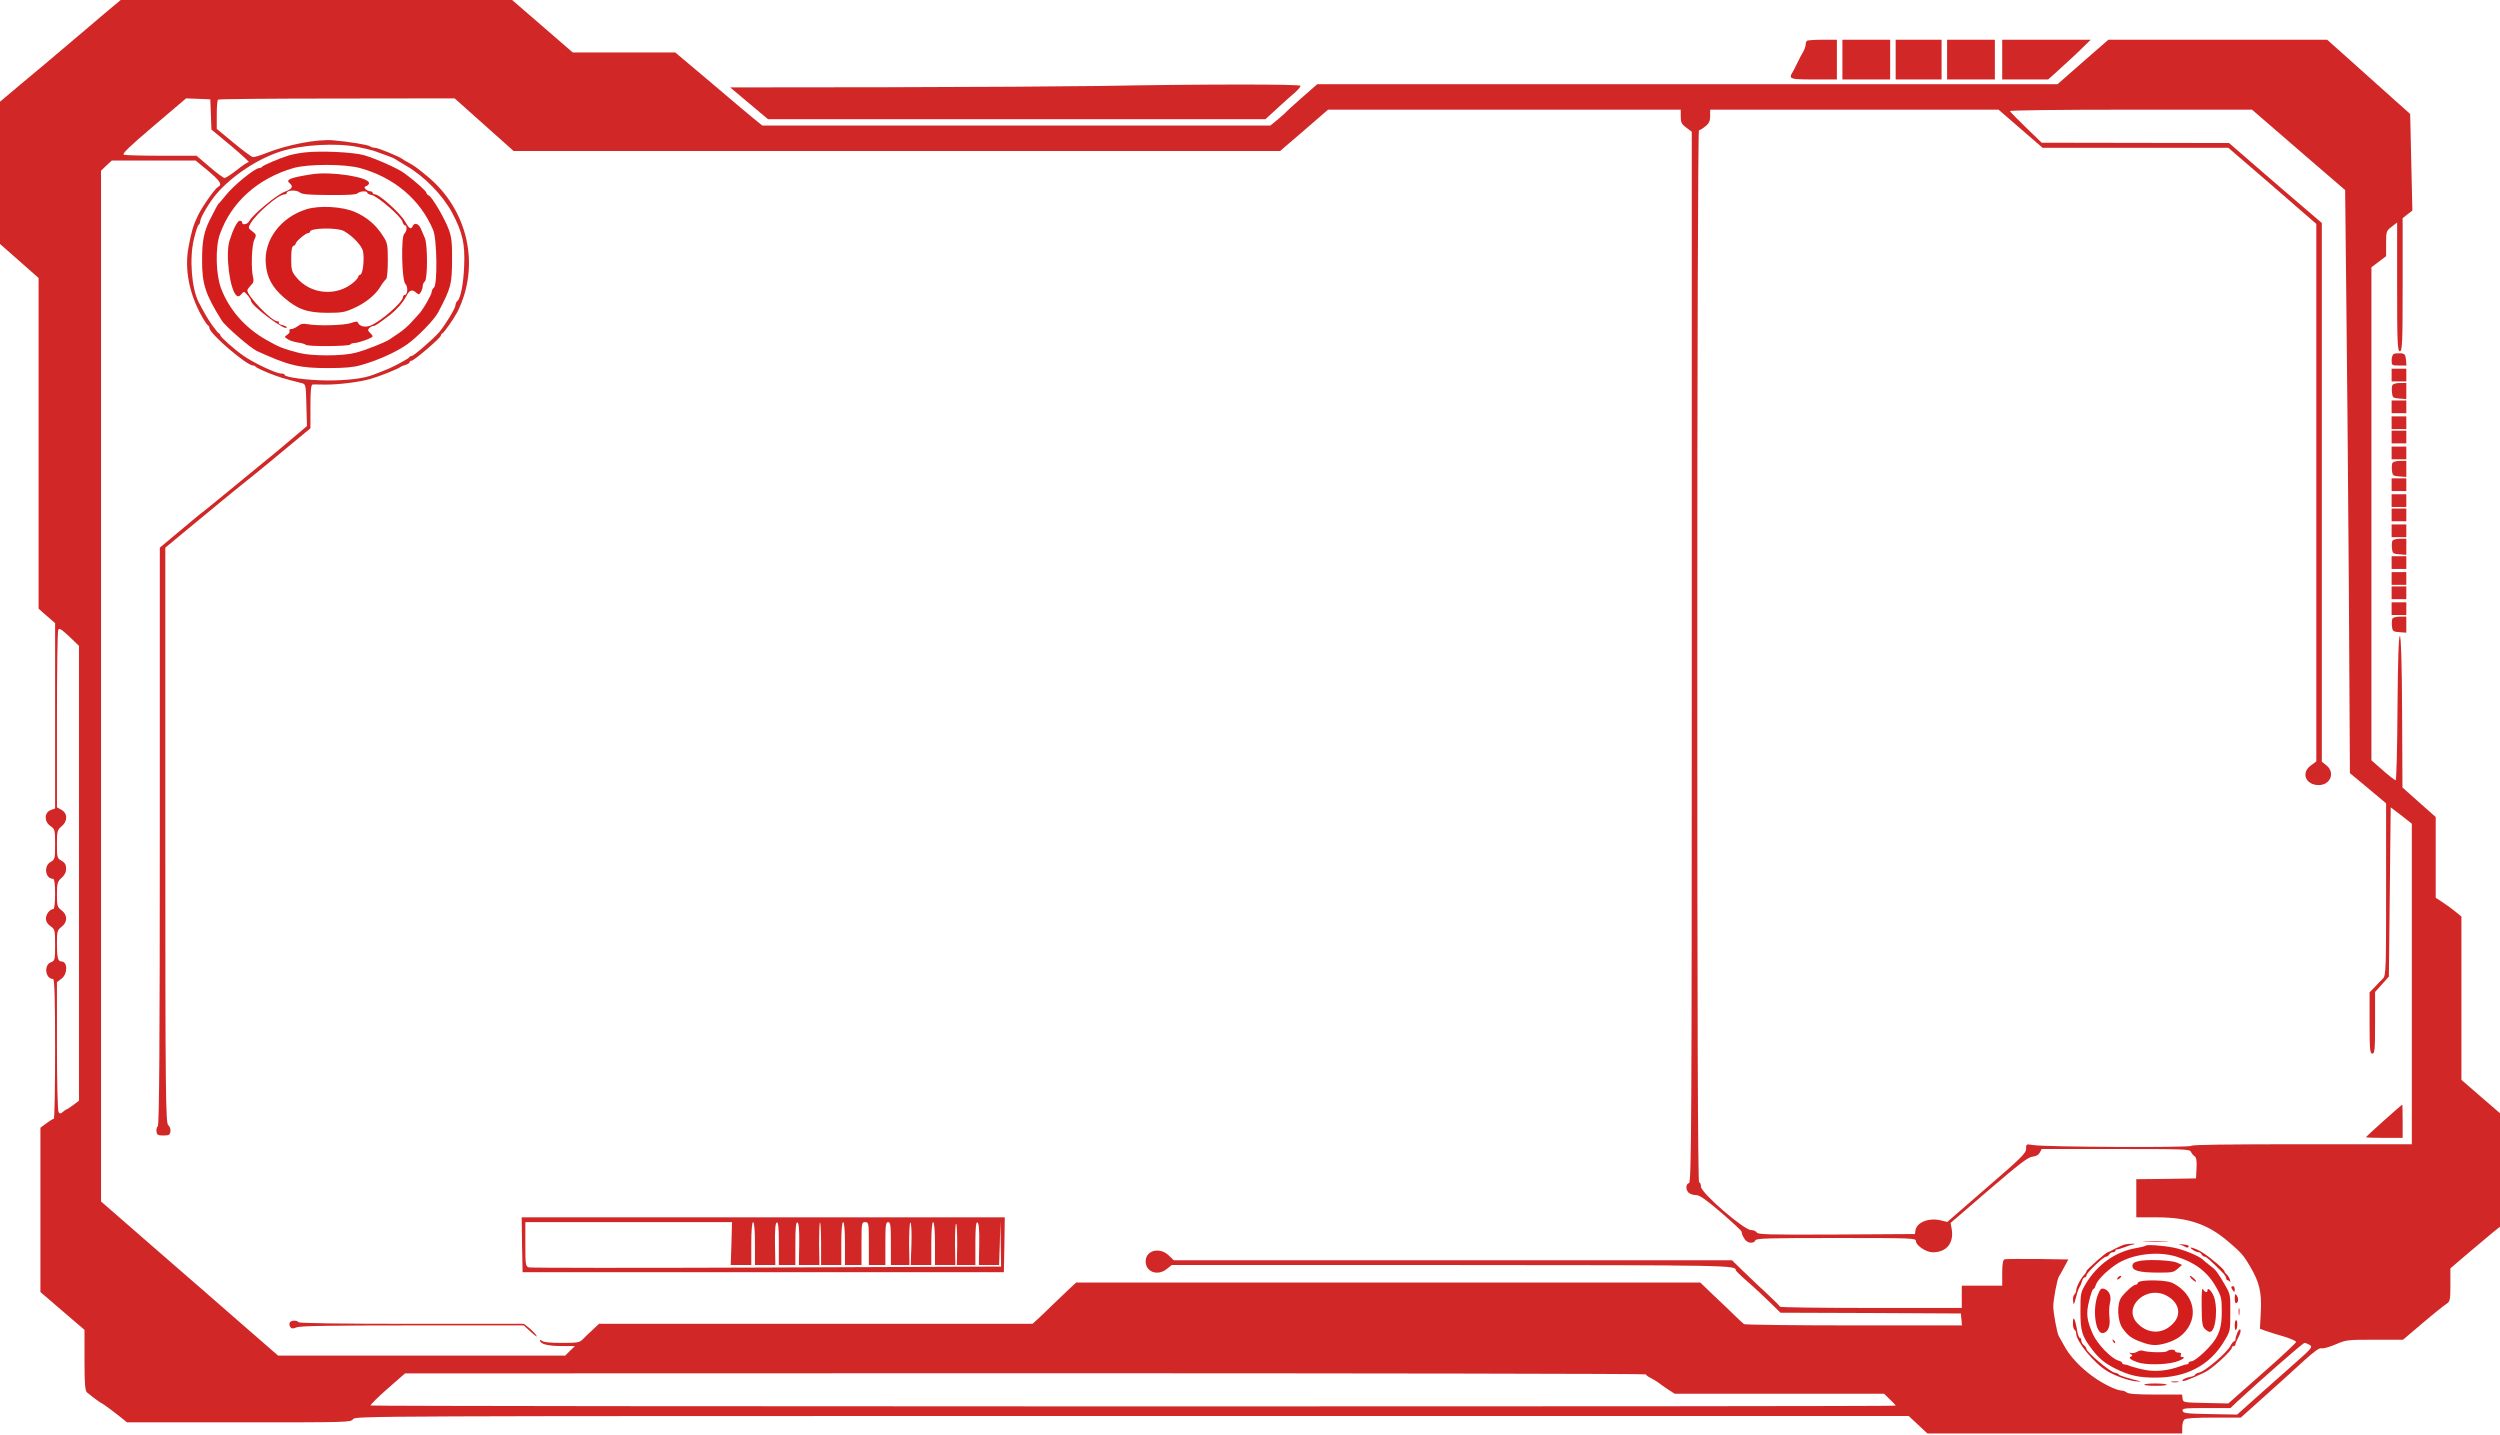 <svg width="1200" height="689" viewBox="0 0 1200 689" fill="none" xmlns="http://www.w3.org/2000/svg">
<path d="M49.993 6.637C45.672 10.375 37.208 17.469 31.3 22.503C25.393 27.538 15.871 35.548 10.228 40.201L0 48.821V82.919V117.094L9.258 125.257L18.516 133.419V212.829V292.163L22.483 295.672L26.451 299.105V343.578V388.051L24.247 388.89C21.161 390.111 21.161 394.459 24.247 396.518C26.363 397.968 26.451 398.425 26.451 405.291C26.451 412.156 26.363 412.614 24.247 413.758C20.808 415.742 21.778 421.844 25.481 421.844C26.099 421.844 26.451 424.438 26.451 429.091C26.451 433.058 26.099 436.338 25.658 436.338C23.982 436.338 22.043 438.779 22.043 440.915C22.043 442.364 22.836 443.585 24.247 444.576C26.363 446.026 26.451 446.484 26.451 453.654C26.451 460.672 26.363 461.206 24.423 461.893C20.896 463.266 21.778 469.902 25.481 469.902C26.187 469.902 26.451 480.124 26.451 503.467C26.451 521.927 26.187 537.031 25.834 537.031C25.393 537.031 23.806 538.023 22.307 539.167L19.398 541.303V580.741V620.18L29.978 629.257L40.558 638.335V652.829C40.558 664.118 40.823 667.627 41.793 668.39C44.173 670.374 48.494 673.578 48.846 673.578C49.199 673.578 54.93 677.849 58.81 680.977L60.926 682.731H114.622C167.436 682.731 168.406 682.731 169.464 681.206C170.61 679.68 171.58 679.68 543.395 679.68H916.179L920.676 683.876L925.173 688.071H986.275H1047.47V685.173C1047.47 683.571 1047.91 681.892 1048.52 681.358C1049.23 680.748 1053.64 680.443 1062.54 680.443H1075.59L1082.91 673.883C1095.52 662.593 1097.99 660.381 1105.48 653.515C1110.68 648.786 1113.24 646.879 1114.3 647.184C1115.09 647.413 1118.18 646.573 1121 645.353C1126.11 643.141 1126.47 643.064 1139.78 643.064H1153.45L1162.97 634.978C1168.17 630.554 1173.37 626.435 1174.34 625.824C1176.02 624.757 1176.19 623.917 1176.19 616.747V608.813L1184.75 601.49C1189.51 597.447 1194.89 592.947 1196.65 591.497L1200 588.827V561.594V534.361L1190.74 526.352L1181.48 518.342V479.133V439.923L1178.57 437.558C1176.99 436.262 1174.17 434.202 1172.4 433.058L1169.14 430.922V411.546V392.17L1161.12 385.076L1153.18 377.982L1153.01 341.747C1152.92 318.328 1152.48 305.437 1151.95 305.284C1151.33 305.208 1150.98 317.184 1150.8 339.84C1150.71 358.911 1150.27 374.549 1149.92 374.549C1149.57 374.549 1146.75 372.413 1143.75 369.743L1138.28 364.937V246.623V128.308L1141.81 125.638L1145.33 122.968V116.942C1145.33 111.144 1145.42 110.763 1147.98 108.856L1150.62 106.796V137.691C1150.62 164.618 1150.8 168.585 1151.95 168.585C1153.09 168.585 1153.27 164.542 1153.27 136.699V104.736L1155.56 102.906L1157.94 101.075L1157.41 77.885L1156.88 54.695L1148.24 46.99C1143.48 42.718 1134.49 34.709 1128.32 29.14L1117.03 19.071H1064.48H1012.02L999.765 29.75L987.597 40.43H809.934H632.27L624.688 47.067C620.544 50.728 617.193 53.779 617.193 53.932C617.193 54.008 615.518 55.458 613.49 57.212L609.787 60.264H487.847H365.907L361.675 56.831C359.383 55 350.037 47.067 340.867 39.286L324.115 25.173H299.515H274.915L260.367 12.587L245.819 0H151.918H57.928L49.993 6.637ZM101.22 54.924L101.484 62.171L110.83 69.951C116.032 74.3 119.824 77.809 119.383 77.809C118.854 77.809 116.297 79.487 113.652 81.623C111.007 83.682 108.45 85.361 107.832 85.437C107.215 85.437 103.953 82.996 100.602 80.097L94.342 74.757H77.678C68.508 74.757 60.309 74.528 59.515 74.3C58.369 73.918 61.719 70.714 73.71 60.492L89.317 47.219L95.136 47.448L100.955 47.677L101.22 54.924ZM232.417 59.882L246.525 72.469H430.536H614.46L626.01 62.552L637.472 52.635H722.116H806.76V55.992C806.76 58.814 807.201 59.653 809.405 61.255L812.05 63.239V315.277C812.05 538.633 811.874 567.468 810.727 567.85C809.052 568.384 809.052 571.13 810.639 572.579C811.345 573.189 812.932 573.647 814.166 573.647C815.841 573.647 818.839 575.783 826.157 582.038C831.447 586.615 835.944 590.734 835.944 591.192C836.209 592.641 836.385 593.099 837.443 594.777C838.677 596.761 841.852 597.142 842.557 595.388C842.998 594.396 848.2 594.243 881.352 594.243C918.472 594.243 919.618 594.32 919.618 595.693C919.618 597.829 924.555 601.109 927.73 601.109C934.342 601.109 937.957 596.684 936.811 589.895L936.282 586.997L954.622 571.206C969.17 558.696 973.49 555.415 975.606 555.187C977.37 555.034 978.516 554.347 979.133 553.203L980.015 551.525H1015.55C1048.52 551.525 1051.08 551.601 1051.61 552.822C1051.96 553.585 1052.76 554.576 1053.37 554.958C1054.25 555.568 1054.52 557.17 1054.34 560.679L1054.08 565.637L1039.79 565.866L1025.42 566.019V575.173V584.327H1035.39C1050.02 584.327 1059.63 587.531 1069.16 595.616C1075.68 601.109 1076.83 602.406 1080 607.822C1084.5 615.45 1085.64 620.103 1085.2 629.486L1084.76 637.801L1087.67 638.869C1089.17 639.403 1093.05 640.623 1096.31 641.539C1099.49 642.53 1102.13 643.675 1102.13 644.132C1102.13 644.59 1094.81 651.456 1085.82 659.313L1069.6 673.654L1058.75 673.425C1047.91 673.196 1047.91 673.196 1047.64 671.289L1047.38 669.382H1034.68C1025.69 669.382 1021.63 669.077 1020.84 668.39C1020.31 667.933 1019.16 667.475 1018.37 667.475C1017.58 667.475 1015.55 666.865 1013.87 666.102C1004.35 661.906 994.915 653.668 990.683 645.734C989.713 644.056 988.655 642.073 988.215 641.31C987.333 639.784 985.569 629.944 985.569 627.045C985.658 623.383 987.421 614.23 988.215 612.856C988.744 612.017 989.978 609.881 990.948 607.974L992.799 604.542L978.075 604.313C969.963 604.236 962.821 604.313 962.204 604.465C961.411 604.77 961.058 606.678 961.058 611.026V617.128H951.359H941.661V622.468V627.808H898.016C874.034 627.808 854.372 627.579 854.372 627.198C854.372 626.892 851.638 624.223 848.376 621.171C845.114 618.196 840 613.314 836.914 610.339L831.359 604.923H697.34H563.409L561.029 602.635C556.796 598.515 550.096 600.041 549.919 605.228C549.743 610.492 555.562 612.704 560.059 609.119L562.439 607.211H696.282C832.153 607.288 833.211 607.288 833.211 609.805C833.211 610.034 835.856 612.628 839.206 615.526C842.469 618.349 847.23 622.849 849.875 625.443L854.636 630.096L897.928 630.249L941.22 630.478L941.484 633.3L941.749 636.199H889.904C861.425 636.199 837.708 635.894 837.179 635.589C836.738 635.284 834.71 633.529 832.858 631.622C830.918 629.715 826.422 625.367 822.719 621.934L816.106 615.603H666.304H516.591L513.769 618.196C512.182 619.646 508.391 623.307 505.217 626.358C502.043 629.486 498.604 632.766 497.546 633.682L495.606 635.436H391.565H287.524L284.438 638.335C282.763 639.861 280.647 641.92 279.677 642.912C278.09 644.438 277.208 644.59 269.625 644.59C264.335 644.59 260.985 644.285 260.279 643.675C259.662 643.141 259.221 643.064 259.221 643.37C259.221 645.124 262.748 646.039 269.184 646.116H275.974L273.593 648.404L271.301 650.693H202.351H133.49L116.65 636.046C107.392 627.96 88.259 611.254 74.151 599.049L48.494 576.698V329.313V81.928L51.051 79.487L53.696 77.046H73.799H93.901L99.897 82.004C105.805 87.039 106.863 88.641 104.57 89.785C103.159 90.548 97.076 99.168 95.048 103.363C92.755 108.093 91.874 111.144 90.463 118.772C88.523 129.3 90.816 140.971 96.811 151.727C98.134 154.091 99.456 156.075 99.897 156.227C100.25 156.38 100.514 156.914 100.514 157.448C100.514 160.118 118.413 175.451 121.499 175.451C122.028 175.451 122.557 175.679 122.733 176.061C122.91 176.366 125.555 177.663 128.729 178.96C133.843 181.019 136.135 181.706 144.6 183.842C146.804 184.376 146.804 184.376 147.068 194.445L147.333 204.514L139.486 211.151C135.165 214.813 129.346 219.695 126.436 221.983C123.615 224.272 115.944 230.527 109.508 235.867C102.983 241.206 97.605 245.631 97.516 245.631C97.34 245.631 92.667 249.521 87.024 254.251L76.708 262.871V401.324C76.708 499.805 76.444 540.006 75.738 540.617C75.209 541.074 74.945 542.219 75.121 543.21C75.298 544.736 75.915 545.041 78.472 545.041C81.117 545.041 81.558 544.736 81.822 543.058C81.999 541.99 81.469 540.693 80.764 540.083C79.53 539.243 79.353 524.826 79.353 401.019V262.871L87.641 256.005C96.459 248.606 117.708 231.213 122.116 227.781C123.615 226.636 130.228 221.144 136.841 215.652L149.008 205.582V195.055C149.008 187.274 149.273 184.605 150.154 184.528C150.683 184.528 153.417 184.528 156.062 184.605C162.145 184.681 172.814 183.384 177.928 181.858C182.248 180.638 191.506 176.9 192.212 176.137C192.476 175.908 193.534 175.451 194.68 175.145C195.738 174.84 196.62 174.23 196.62 173.849C196.62 173.467 197.061 173.162 197.502 173.162C198.736 173.162 211.609 162.101 211.609 161.109C211.609 160.652 211.962 160.194 212.314 160.041C213.108 159.736 217.781 153.1 219.456 149.896C230.742 127.698 224.747 100.617 204.908 84.445C199.882 80.326 199.265 79.868 196.179 78.114C194.68 77.351 193.358 76.512 193.093 76.283C191.947 75.291 181.455 70.943 180.044 70.943C179.162 70.943 178.104 70.638 177.663 70.257C176.694 69.494 167.259 67.968 160.029 67.358C152.359 66.671 138.075 69.418 128.024 73.384C125.026 74.605 122.028 75.52 121.323 75.368C120.617 75.215 116.473 72.164 112.065 68.502L104.041 61.865V55.076C104.041 51.339 104.306 48.058 104.658 47.829C104.923 47.524 130.669 47.295 161.705 47.295L218.222 47.219L232.417 59.882ZM969.875 61.789L980.456 70.943H1025.07H1069.6L1090.76 89.175L1111.83 107.483V236.477V365.471L1109.18 367.455C1104.34 370.964 1106.72 376.837 1112.98 376.837C1118.62 376.837 1121 370.811 1116.68 367.378L1114.47 365.624V236.324V107.025L1097.19 92.226C1087.76 84.064 1077.71 75.444 1074.97 73.003L1069.95 68.655L1024.98 68.578L980.015 68.502L972.52 61.255C968.376 57.288 964.938 53.703 964.761 53.322C964.585 52.94 987.95 52.635 1022.69 52.635H1080.97L1103.28 71.935L1125.67 91.234L1126.2 140.818C1126.55 168.051 1127.08 230.985 1127.44 280.721L1127.96 371.116L1136.69 378.363L1145.33 385.61V426.879C1145.33 465.097 1145.25 468.224 1143.84 469.674C1142.95 470.513 1141.19 472.343 1139.87 473.793L1137.4 476.31V491.033C1137.4 503.619 1137.58 505.755 1138.72 505.755C1139.87 505.755 1140.04 503.619 1140.04 490.956V476.158L1143.39 472.42L1146.66 468.758L1147.1 428.099L1147.54 387.517L1152.65 391.407L1157.68 395.374V472.267V549.237H1104.78C1069.33 549.237 1051.87 549.465 1051.87 549.999C1051.87 550.915 981.161 550.61 975.871 549.618C972.608 549.084 972.52 549.084 972.52 551.449C972.52 553.508 970.14 555.873 953.564 570.138L934.695 586.539L931.521 585.776C925.878 584.403 920.059 586.691 919.442 590.506L919.177 592.336L881.44 592.565C848.464 592.718 843.703 592.565 843.262 591.574C842.91 590.963 841.675 590.429 840.529 590.429C837.09 590.429 816.458 572.579 816.458 569.604C816.458 568.46 816.106 567.544 815.577 567.544C814.96 567.544 814.695 482.87 814.695 315.048C814.695 175.985 815.048 62.552 815.489 62.552C815.841 62.552 817.252 61.713 818.575 60.645C820.338 59.272 820.867 58.051 820.867 55.687V52.635H890.081H959.295L969.875 61.789ZM172.109 70.638C175.195 71.248 178.457 72.087 179.427 72.392C180.397 72.774 182.954 73.689 185.158 74.452C187.362 75.215 189.302 76.054 189.566 76.283C189.831 76.512 192.212 77.961 194.945 79.563C203.674 84.598 212.579 93.752 217.076 102.219C222.013 111.602 223.248 116.942 222.807 127.545C222.454 136.318 221.132 143.107 219.544 144.48C219.015 144.937 218.663 145.777 218.663 146.387C218.663 147.913 213.813 155.846 210.816 159.431C207.906 162.788 198.56 170.874 197.59 170.874C197.149 170.874 196.62 171.103 196.444 171.484C196.356 171.789 194.24 173.086 191.771 174.383C187.803 176.519 186.04 177.281 178.986 179.951C174.401 181.706 166.73 182.621 157.384 182.621C147.597 182.545 136.664 181.096 136.664 179.951C136.664 179.57 135.871 179.265 134.813 179.265C132.432 179.265 121.323 174.001 116.473 170.492C112.329 167.593 105.805 161.72 105.805 161.033C105.805 160.652 105.452 160.194 105.099 160.041C104.747 159.889 103.248 158.058 101.749 155.999C99.368 152.489 97.957 150.048 95.312 144.937C91.962 138.377 90.816 123.807 93.108 114.653C93.901 111.144 94.96 108.093 95.4 107.864C95.753 107.635 96.106 106.872 96.106 106.186C96.106 104.508 100.602 96.956 103.777 93.218C111.095 84.598 123.439 76.359 134.46 72.774C144.688 69.418 161.793 68.426 172.109 70.638ZM37.913 419.174V528.335L35.18 530.395C33.681 531.539 32.27 532.454 32.006 532.454C31.829 532.454 30.948 532.988 30.242 533.675C29.096 534.667 28.744 534.667 28.126 533.827C27.686 533.293 27.333 519.029 27.333 502.094V471.428L29.537 469.75C32.535 467.538 32.535 461.511 29.537 461.511C27.774 461.511 27.333 459.68 27.333 452.815C27.333 447.094 27.509 446.407 29.537 444.882C30.948 443.814 31.741 442.441 31.741 440.915C31.741 439.389 30.948 438.016 29.537 436.948C27.509 435.423 27.333 434.736 27.333 429.32C27.333 423.904 27.597 423.141 29.537 421.386C31.036 420.09 31.741 418.64 31.741 416.962C31.741 415.055 31.124 414.063 29.537 413.148C27.421 412.004 27.333 411.47 27.333 405.215C27.333 399.036 27.509 398.349 29.537 396.671C32.535 394.23 32.535 390.416 29.537 388.737L27.333 387.517V345.638C27.333 322.6 27.597 303.148 27.95 302.385C28.391 301.317 29.361 301.928 33.24 305.513L37.913 310.014V419.174ZM1108.66 645.582C1110.15 646.497 1109.63 647.184 1102.48 653.515C1098.16 657.329 1089.96 664.652 1084.23 669.687L1073.83 678.994L1060.87 678.765C1049.32 678.536 1047.91 678.383 1047.64 677.163C1047.38 676.019 1048.35 675.866 1059.02 675.866H1070.65L1073.65 672.967C1085.29 662.211 1105.39 644.59 1106.19 644.59C1106.63 644.59 1107.77 645.048 1108.66 645.582ZM790.007 659.694C790.007 659.999 791.154 660.915 792.652 661.601C794.063 662.364 795.738 663.356 796.356 663.89C796.973 664.424 798.913 665.797 800.676 666.941L803.85 669.001H854.107H904.364L907.098 671.67C908.685 673.12 909.919 674.493 909.919 674.722C909.919 675.256 178.545 675.179 177.928 674.646C177.575 674.417 181.19 670.831 185.863 666.712L194.416 659.236L492.256 659.16C655.988 659.16 790.007 659.389 790.007 659.694Z" fill="#CC1010" fill-opacity="0.9"/>
<path d="M250.581 597.447L250.845 610.644H366.348H481.852L482.116 597.447L482.292 584.327H366.348H250.404L250.581 597.447ZM351.095 596.913L350.742 607.212H355.68H360.617V596.913C360.617 590.582 360.97 586.615 361.499 586.615C362.028 586.615 362.381 590.582 362.381 596.913V607.212H367.23H372.168L371.991 597.142C371.903 590.353 372.168 586.997 372.873 586.768C373.578 586.539 373.843 589.59 373.843 596.837V607.212H377.81H381.778V596.837C381.778 589.59 382.043 586.539 382.748 586.768C383.453 586.997 383.718 590.353 383.63 597.142L383.453 607.212H388.391H393.328L393.152 597.219C393.152 591.802 393.328 587.073 393.593 586.844C393.858 586.539 394.122 591.04 394.122 596.761V607.212H398.971H403.821V596.913C403.821 590.582 404.173 586.615 404.702 586.615C405.231 586.615 405.584 590.582 405.584 596.913V607.212H409.552H413.52V596.913C413.52 587.149 413.608 586.615 415.283 586.615C416.958 586.615 417.046 587.149 417.046 596.913V607.212H421.014H424.982V596.913C424.982 588.293 425.158 586.615 426.304 586.615C427.45 586.615 427.627 588.293 427.627 596.913V607.212H432.035H436.532L436.356 597.142C436.356 591.574 436.62 586.92 436.973 586.844C437.414 586.691 437.678 591.268 437.502 596.913L437.149 607.212H442.087H447.024V596.913C447.024 590.582 447.377 586.615 447.906 586.615C448.435 586.615 448.788 590.582 448.788 596.913V607.212H453.637H458.575L458.398 597.295C458.398 591.879 458.575 587.378 458.927 587.378C459.28 587.378 459.456 591.879 459.456 597.295L459.28 607.212H463.777H468.185V596.837C468.185 589.59 468.45 586.539 469.155 586.768C469.86 586.997 470.125 590.353 470.037 597.142L469.86 607.212H474.71H479.559L479.912 596.685L480.176 586.234L480.353 597.066L480.529 607.974H475.239C472.329 607.974 421.808 608.203 362.821 608.432C303.924 608.661 254.901 608.585 253.931 608.356C252.256 607.898 252.168 607.135 252.168 597.219V586.615H301.808H351.359L351.095 596.913Z" fill="#CC1010" fill-opacity="0.9"/>
<path d="M139.045 634.902C138.78 635.512 138.957 636.428 139.309 636.962C139.927 637.801 140.544 637.877 142.395 637.114C144.071 636.428 158.619 636.199 198.031 636.199H251.374L254.901 639.403C256.929 641.234 258.075 641.996 257.546 641.157C257.105 640.318 255.518 638.716 254.107 637.496L251.462 635.436H197.59C162.675 635.436 143.63 635.131 143.277 634.673C142.483 633.529 139.574 633.758 139.045 634.902Z" fill="#CC1010" fill-opacity="0.9"/>
<path d="M1074 639.479C1073.48 640.7 1073.03 642.149 1073.03 642.759C1073.03 643.37 1072.77 643.827 1072.33 643.827C1071.98 643.827 1071.18 644.895 1070.48 646.192C1068.89 649.32 1058.49 658.168 1055.75 658.779C1054.61 659.008 1053.64 659.542 1053.64 659.847C1053.64 660.228 1052.49 660.686 1050.99 660.991C1048.52 661.449 1046.41 662.898 1048.17 662.898C1049.14 662.898 1057.87 659.16 1059.63 657.94C1063.78 655.27 1071.27 648.099 1071.27 646.955C1071.27 646.497 1071.71 646.116 1072.15 646.116C1072.68 646.116 1073.03 645.734 1073.03 645.277C1073.03 644.819 1073.65 643.293 1074.45 641.844C1075.24 640.471 1075.68 638.869 1075.42 638.335C1075.15 637.725 1074.62 638.259 1074 639.479Z" fill="#CC1010" fill-opacity="0.9"/>
<path d="M1042.44 663.432C1043.23 663.585 1044.64 663.585 1045.53 663.432C1046.32 663.203 1045.61 663.051 1043.94 663.051C1042.26 663.051 1041.56 663.203 1042.44 663.432Z" fill="#CC1010" fill-opacity="0.9"/>
<path d="M1029.3 664.576C1029.04 664.958 1031.51 665.187 1034.77 665.187C1038.03 665.187 1040.41 664.958 1040.06 664.653C1039.27 663.89 1029.83 663.89 1029.3 664.576Z" fill="#CC1010" fill-opacity="0.9"/>
<path d="M1144.28 537.87C1139.52 542.142 1135.64 545.728 1135.64 545.88C1135.64 546.033 1139.6 546.185 1144.45 546.185H1153.27V538.176C1153.27 533.751 1153.18 530.166 1153.09 530.242C1152.92 530.242 1148.95 533.675 1144.28 537.87Z" fill="#CC1010" fill-opacity="0.9"/>
<path d="M867.333 19.605C866.98 19.834 866.716 20.673 866.716 21.436C866.716 22.122 866.187 23.724 865.481 24.945C864.776 26.089 863.542 28.454 862.748 30.132C861.955 31.81 860.985 33.794 860.544 34.48C858.34 37.913 859.045 38.142 870.683 38.142H881.705V28.606V19.071H874.827C871.036 19.071 867.597 19.3 867.333 19.605Z" fill="#CC1010" fill-opacity="0.9"/>
<path d="M884.35 28.606V38.142H895.812H907.274V28.606V19.071H895.812H884.35V28.606Z" fill="#CC1010" fill-opacity="0.9"/>
<path d="M909.919 28.606V38.142H920.94H931.962V28.606V19.071H920.94H909.919V28.606Z" fill="#CC1010" fill-opacity="0.9"/>
<path d="M934.607 28.606V38.142H946.069H957.531V28.606V19.071H946.069H934.607V28.606Z" fill="#CC1010" fill-opacity="0.9"/>
<path d="M961.058 28.606V38.142H972.079H983.101L986.451 35.167C992.006 30.132 997.649 24.945 1000.65 21.893L1003.56 19.071H982.307H961.058V28.606Z" fill="#CC1010" fill-opacity="0.9"/>
<path d="M528.141 41.269C512.359 41.498 465.981 41.803 424.982 41.879L350.478 41.956L359.559 49.584L368.641 57.212H488.023H607.406L613.402 51.72C616.664 48.745 620.455 45.312 621.866 44.168C623.189 42.947 624.247 41.651 624.247 41.193C624.247 40.354 577.252 40.354 528.141 41.269Z" fill="#CC1010" fill-opacity="0.9"/>
<path d="M1149.13 169.806C1148.51 170.035 1147.98 171.408 1147.98 172.857C1147.98 175.375 1148.07 175.451 1151.59 175.451H1155.12L1154.86 172.552C1154.59 170.187 1154.24 169.73 1152.39 169.577C1151.15 169.501 1149.65 169.653 1149.13 169.806Z" fill="#CC1010" fill-opacity="0.9"/>
<path d="M1147.98 180.028V183.079H1151.51H1155.03V180.028V176.976H1151.51H1147.98V180.028Z" fill="#CC1010" fill-opacity="0.9"/>
<path d="M1148.33 184.91C1148.07 185.52 1147.98 187.122 1148.16 188.571C1148.42 190.86 1148.68 191.089 1151.77 191.317L1155.03 191.546V187.732V183.842H1151.95C1150.1 183.842 1148.6 184.299 1148.33 184.91Z" fill="#CC1010" fill-opacity="0.9"/>
<path d="M1147.98 195.284V198.336H1151.51H1155.03V195.284V192.233H1151.51H1147.98V195.284Z" fill="#CC1010" fill-opacity="0.9"/>
<path d="M1147.98 202.912V205.964H1151.51H1155.03V202.912V199.861H1151.51H1147.98V202.912Z" fill="#CC1010" fill-opacity="0.9"/>
<path d="M1147.98 209.778V212.829H1151.51H1155.03V209.778V206.727H1151.51H1147.98V209.778Z" fill="#CC1010" fill-opacity="0.9"/>
<path d="M1147.98 217.406V220.458H1151.51H1155.03V217.406V214.355H1151.51H1147.98V217.406Z" fill="#CC1010" fill-opacity="0.9"/>
<path d="M1148.33 222.288C1148.07 222.899 1147.98 224.501 1148.16 225.95C1148.42 228.239 1148.68 228.467 1151.77 228.696L1155.03 228.925V225.111V221.22H1151.95C1150.1 221.22 1148.6 221.678 1148.33 222.288Z" fill="#CC1010" fill-opacity="0.9"/>
<path d="M1147.98 232.663V235.714H1151.51H1155.03V232.663V229.611H1151.51H1147.98V232.663Z" fill="#CC1010" fill-opacity="0.9"/>
<path d="M1147.98 240.291V243.342H1151.51H1155.03V240.291V237.24H1151.51H1147.98V240.291Z" fill="#CC1010" fill-opacity="0.9"/>
<path d="M1147.98 247.156V250.208H1151.51H1155.03V247.156V244.105H1151.51H1147.98V247.156Z" fill="#CC1010" fill-opacity="0.9"/>
<path d="M1147.98 254.785V257.836H1151.51H1155.03V254.785V251.734H1151.51H1147.98V254.785Z" fill="#CC1010" fill-opacity="0.9"/>
<path d="M1148.33 259.667C1148.07 260.277 1147.98 261.879 1148.16 263.329C1148.42 265.617 1148.68 265.846 1151.77 266.075L1155.03 266.304V262.49V258.599H1151.95C1150.1 258.599 1148.6 259.057 1148.33 259.667Z" fill="#CC1010" fill-opacity="0.9"/>
<path d="M1147.98 270.041V273.093H1151.51H1155.03V270.041V266.99H1151.51H1147.98V270.041Z" fill="#CC1010" fill-opacity="0.9"/>
<path d="M1147.98 277.67V280.721H1151.51H1155.03V277.67V274.618H1151.51H1147.98V277.67Z" fill="#CC1010" fill-opacity="0.9"/>
<path d="M1147.98 284.535V287.586H1151.51H1155.03V284.535V281.484H1151.51H1147.98V284.535Z" fill="#CC1010" fill-opacity="0.9"/>
<path d="M1147.98 292.164V295.215H1151.51H1155.03V292.164V289.112H1151.51H1147.98V292.164Z" fill="#CC1010" fill-opacity="0.9"/>
<path d="M1148.33 297.045C1148.07 297.656 1147.98 299.257 1148.16 300.707C1148.42 302.995 1148.68 303.224 1151.77 303.453L1155.03 303.682V299.868V295.977H1151.95C1150.1 295.977 1148.6 296.435 1148.33 297.045Z" fill="#CC1010" fill-opacity="0.9"/>
<path d="M146.217 73.172C143.64 73.469 140.119 74.138 138.487 74.658C134.106 75.996 126.119 79.414 125.775 80.083C125.604 80.38 125.002 80.677 124.401 80.677C122.34 80.677 112.205 88.925 108.426 93.681C106.794 95.687 105.248 97.545 104.905 97.768C104.561 98.065 103.273 100.443 100.696 105.57C97.862 111.292 97.003 115.676 97.003 124.593C96.917 136.259 98.549 141.238 106.451 153.87C108.168 156.619 120.193 167.023 123.199 168.434C138.573 175.494 143.64 176.682 157.468 176.682C165.369 176.682 169.578 176.311 172.927 175.345C180.657 173.264 189.847 169.177 195.086 165.536C200.24 161.97 208.313 153.647 210.288 150.006C216.558 138.043 216.902 136.556 216.988 124.89C217.074 116.419 216.73 113.67 215.356 110.029C213.295 104.53 207.454 94.647 205.822 93.83C205.135 93.532 204.62 92.864 204.62 92.492C204.62 91.675 198.78 86.547 193.97 83.055C190.878 80.826 180.571 76.219 174.817 74.51C169.664 73.024 153.775 72.281 146.217 73.172ZM172.842 80.677C189.246 85.21 201.7 95.762 207.884 110.326C209.773 114.636 210.031 136.482 208.313 138.043C207.712 138.488 207.197 139.454 207.197 140.198C207.197 141.461 202.644 149.337 200.841 150.972C200.326 151.567 198.78 153.276 197.319 154.836C195.945 156.397 193.369 158.626 191.565 159.815C189.761 161.078 187.786 162.415 187.185 162.787C185.295 164.199 175.075 168.286 170.351 169.4C164.167 170.961 149.652 170.961 143.554 169.4C135.824 167.394 134.192 166.725 127.837 163.159C117.616 157.363 110.058 148.743 106.107 138.414C103.616 131.801 103.273 118.871 105.506 112.555C110.917 97.099 123.714 85.582 141.063 80.603C148.02 78.671 165.541 78.671 172.842 80.677Z" fill="#D41E1E"/>
<path d="M149.652 83.65C139.517 85.21 137.027 86.25 138.916 87.811C140.977 89.594 140.376 90.635 136.511 92.121C132.646 93.607 121.653 102.747 119.677 106.09C118.647 107.874 116.156 108.245 116.156 106.611C116.156 106.239 115.641 105.942 115.125 105.942C113.923 105.942 111.862 110.103 110.144 115.602C108.168 122.29 110.316 139.083 113.493 141.832C114.352 142.501 114.868 142.353 115.812 141.238C117.101 139.752 117.101 139.752 118.733 141.609C119.677 142.65 120.45 143.839 120.45 144.359C120.45 146.737 137.628 159.518 137.628 157.14C137.628 156.768 136.683 156.322 135.481 156.025C134.278 155.802 133.591 155.282 133.849 154.911C134.106 154.539 133.763 154.242 133.162 154.242C130.413 154.242 118.733 142.13 118.733 139.38C118.733 138.934 119.506 137.894 120.364 137.002C121.653 135.813 121.91 134.922 121.481 133.138C120.45 129.126 120.794 117.608 122.082 115.082C123.113 112.852 123.113 112.555 121.137 111.069C119.076 109.509 119.076 109.286 120.279 107.205C123.027 102.449 133.677 93.31 136.511 93.31C137.112 93.31 137.628 93.012 137.628 92.641C137.628 91.303 142.094 91.006 143.726 92.269C145.014 93.31 147.419 93.532 157.897 93.607C167.001 93.681 170.866 93.458 171.639 92.79C172.842 91.675 176.277 91.526 176.277 92.492C176.277 92.864 177.222 93.384 178.424 93.607C181.259 94.201 192.338 103.787 193.111 106.239C193.369 107.279 193.97 108.171 194.399 108.171C195.516 108.171 195.344 111.143 194.056 112.184C192.424 113.67 192.853 134.55 194.571 136.259C195.945 137.597 195.688 141.609 194.228 141.609C193.798 141.609 193.455 142.055 193.455 142.575C193.455 144.953 182.719 154.39 177.737 156.322C175.161 157.288 172.498 156.62 171.811 154.836C171.553 154.167 170.694 154.242 168.461 155.059C165.369 156.174 152.229 156.545 147.419 155.579C145.358 155.208 144.327 155.431 142.953 156.545C141.922 157.288 140.548 157.957 139.775 157.957C139.002 157.957 138.658 158.329 138.916 158.774C139.26 159.22 138.83 160.038 137.971 160.632C136.425 161.672 136.425 161.672 138.057 162.787C139.002 163.456 141.235 164.125 142.953 164.422C144.756 164.645 146.474 165.165 146.732 165.462C147.333 166.428 167.431 166.28 168.118 165.388C168.375 164.942 169.32 164.645 170.093 164.645C172.069 164.645 178.854 162.193 178.854 161.45C178.854 161.078 178.252 160.335 177.565 159.666C176.535 158.774 176.449 158.329 177.222 157.511C177.737 156.917 178.682 156.471 179.197 156.471C180.056 156.471 181.259 155.654 187.185 151.195C190.105 148.892 193.369 145.325 194.915 142.353C196.546 139.157 197.749 138.711 199.81 140.495C200.927 141.535 201.184 141.461 202.043 140.198C202.473 139.38 202.902 138.117 202.902 137.374C202.902 136.557 203.332 135.591 203.933 135.07C205.307 133.881 205.307 117.385 203.933 114.264C203.332 112.927 202.473 110.846 201.957 109.657C200.927 107.279 198.865 106.685 198.092 108.543C197.234 110.326 196.461 109.88 194.313 106.165C192.166 102.375 182.117 93.31 180.056 93.31C179.369 93.31 178.854 92.938 178.854 92.567C178.854 92.121 178.338 91.823 177.651 91.823C177.05 91.823 176.019 91.378 175.504 90.783C174.731 90.04 174.817 89.668 175.848 89.297C176.535 89.074 177.136 88.405 177.136 87.885C177.136 84.987 158.928 82.163 149.652 83.65Z" fill="#D41E1E"/>
<path d="M147.075 100.443C134.708 104.307 126.548 115.23 127.579 126.599C128.094 133.287 130.671 137.894 136.254 142.798C142.953 148.52 147.333 150.08 157.038 150.155C163.909 150.155 165.369 149.932 169.664 148C175.332 145.548 180.4 141.461 182.719 137.374C183.663 135.813 184.866 134.327 185.295 134.03C185.811 133.733 186.154 129.869 186.154 125.113C186.154 117.237 185.982 116.494 183.663 113.001C180.228 107.725 176.019 104.233 170.437 101.781C164.339 99.106 153.345 98.511 147.075 100.443ZM165.112 110.92C169.32 113.298 173.615 117.905 174.216 120.506C174.989 124.073 174.216 131.429 173.013 131.801C172.412 131.949 171.983 132.395 171.983 132.841C171.983 133.213 170.952 134.476 169.664 135.591C161.419 142.575 148.793 141.312 142.094 132.915C140.033 130.463 139.775 129.349 139.775 124.221C139.775 120.135 140.119 118.203 140.892 117.98C141.407 117.831 141.922 117.385 141.922 116.939C141.922 115.973 146.732 111.886 147.848 111.886C148.364 111.886 148.793 111.589 148.793 111.218C148.793 109.36 162.106 109.137 165.112 110.92Z" fill="#D41E1E"/>
<path d="M1029.95 595.917C1032.73 596.059 1037.15 596.059 1039.77 595.917C1042.31 595.774 1040.02 595.703 1034.62 595.703C1029.22 595.703 1027.09 595.774 1029.95 595.917Z" fill="#D41E1E"/>
<path d="M1019.97 597.334C1019.07 597.546 1016.94 598.466 1015.22 599.387C1013.5 600.307 1011.95 601.086 1011.7 601.086C1010.97 601.086 1001.48 609.44 1001.48 610.148C1001.48 610.573 1000.98 611.351 1000.49 611.847C999.02 613.121 996.565 617.865 996.565 619.352C996.565 620.06 996.156 620.98 995.665 621.405C995.174 621.83 994.929 623.246 995.092 624.52C995.338 626.715 995.502 626.502 996.484 622.679C997.056 620.343 997.875 618.077 998.202 617.723C998.529 617.298 999.02 616.166 999.348 615.033C999.593 613.971 1000.25 613.121 1000.66 613.121C1001.15 613.121 1001.48 612.697 1001.48 612.201C1001.48 610.997 1009.58 603.21 1010.89 603.21C1011.46 603.21 1012.11 602.714 1012.44 602.148C1012.69 601.581 1013.42 601.086 1014.16 601.086C1014.81 601.086 1015.39 600.732 1015.39 600.378C1015.39 599.953 1015.8 599.67 1016.29 599.67C1016.78 599.67 1018.33 599.245 1019.72 598.679C1021.2 598.112 1023.08 597.475 1023.98 597.334C1025.21 597.05 1025.12 596.98 1023.57 596.98C1022.42 596.98 1020.79 597.192 1019.97 597.334Z" fill="#D41E1E"/>
<path d="M1046.07 597.333C1046.97 597.546 1048.2 598.041 1048.77 598.395C1049.35 598.82 1050 598.962 1050.33 598.679C1051.15 597.971 1050.16 597.475 1047.22 597.263C1045.66 597.121 1045.17 597.192 1046.07 597.333Z" fill="#D41E1E"/>
<path d="M1029.95 597.9C1029.62 598.183 1027.66 598.678 1025.62 599.032C1015.55 600.661 1006.71 606.962 1001.15 616.236C998.693 620.413 998.611 620.909 998.611 629.405C998.611 639.104 999.347 641.37 1004.26 647.812C1007.61 652.131 1010.15 654.255 1014.98 656.733C1021.85 660.202 1026.43 661.264 1034.62 661.264C1049.43 661.264 1060.64 655.387 1067.51 643.918C1070.54 638.962 1070.54 638.892 1070.54 630.113C1070.62 621.475 1070.54 621.121 1067.92 616.661C1064.32 610.502 1063.67 609.581 1060.88 607.528C1059.49 606.537 1057.86 605.121 1057.2 604.484C1055.32 602.785 1047.95 599.74 1043.45 598.891C1038.22 597.829 1030.69 597.333 1029.95 597.9ZM1044.76 603.21C1053.76 606.041 1059.66 610.572 1063.75 617.865C1066.2 622.183 1066.45 623.245 1066.45 629.334C1066.53 637.051 1065.14 641.299 1060.88 646.042C1057.37 650.007 1053.11 653.476 1051.72 653.476C1051.06 653.476 1050.57 653.759 1050.57 654.184C1050.57 654.538 1050.16 654.892 1049.67 654.892C1049.18 654.892 1047.63 655.317 1046.24 655.883C1040.92 657.865 1034.94 658.503 1030.2 657.653C1027.66 657.228 1024.47 656.379 1023 655.883C1021.61 655.317 1020.05 654.892 1019.56 654.892C1019.07 654.892 1018.66 654.609 1018.66 654.255C1018.66 653.901 1017.92 653.334 1016.94 653.122C1013.42 652.131 1006.79 645.263 1004.58 640.378C1001.64 633.653 1001.23 630.537 1002.78 624.449C1003.52 621.334 1004.42 618.785 1004.75 618.785C1005.08 618.785 1005.65 618.006 1005.89 617.015C1006.63 614.608 1010.56 610.502 1015.47 607.103C1022.83 602.006 1035.6 600.307 1044.76 603.21Z" fill="#D41E1E"/>
<path d="M1026.27 605.404C1024.31 605.9 1023.57 606.466 1023.57 607.67C1023.57 609.935 1026.84 610.785 1035.6 610.856C1042.64 610.856 1043.29 610.785 1045.25 609.015L1047.38 607.174L1045.09 606.112C1042.31 604.838 1030.03 604.342 1026.27 605.404Z" fill="#D41E1E"/>
<path d="M1016.61 613.192C1015.71 614.325 1016.53 614.537 1017.68 613.404C1018.25 612.838 1018.33 612.413 1017.92 612.413C1017.51 612.413 1016.86 612.767 1016.61 613.192Z" fill="#D41E1E"/>
<path d="M1051.96 613.829C1052.78 614.608 1053.68 615.245 1054.01 615.245C1054.34 615.245 1054.01 614.608 1053.27 613.829C1052.46 613.051 1051.56 612.413 1051.23 612.413C1050.9 612.413 1051.23 613.051 1051.96 613.829Z" fill="#D41E1E"/>
<path d="M1027.5 615.033C1026.68 615.174 1026.02 615.67 1026.02 616.024C1026.02 616.378 1025.62 616.661 1025.12 616.661C1024.06 616.661 1020.38 619.847 1018.33 622.608C1015.96 625.794 1016.29 634.077 1018.91 637.688C1021.52 641.299 1023.24 642.502 1027.91 644.201C1032.65 645.971 1035.27 646.042 1040.02 644.626C1045.01 643.069 1048.28 640.661 1050.57 636.838C1055.07 629.263 1051.64 620.13 1042.64 615.741C1040.18 614.608 1031.34 614.183 1027.5 615.033ZM1040.67 622.325C1045.66 625.298 1046.97 630.396 1043.86 634.36C1039.12 640.378 1031.59 640.803 1026.19 635.422C1018.17 627.422 1030.69 616.095 1040.67 622.325Z" fill="#D41E1E"/>
<path d="M1056.79 626.927C1056.87 635.069 1057.12 636.697 1058.35 637.9C1059.17 638.679 1060.23 639.316 1060.72 639.316C1063.75 639.316 1064.81 626.502 1062.28 621.475C1060.97 618.927 1059.57 617.935 1059.57 619.493C1059.57 620.697 1058.18 620.272 1057.45 618.785C1056.96 617.794 1056.71 620.697 1056.79 626.927Z" fill="#D41E1E"/>
<path d="M1006.88 621.759C1004.26 628.838 1005.89 640.378 1009.41 639.883C1011.87 639.529 1013.1 636.555 1012.52 632.237C1012.28 630.113 1012.36 627.068 1012.77 625.44C1013.67 622.113 1012.36 619.21 1009.74 618.573C1008.51 618.289 1007.94 618.856 1006.88 621.759Z" fill="#D41E1E"/>
<path d="M1014.24 643.776C1014.49 644.484 1014.98 644.838 1015.22 644.626C1015.47 644.414 1015.22 643.847 1014.65 643.352C1013.83 642.715 1013.75 642.785 1014.24 643.776Z" fill="#D41E1E"/>
<path d="M1025.78 648.874C1024.88 649.369 1023.65 649.653 1022.91 649.44C1021.69 649.157 1021.69 649.228 1022.75 649.936C1023.65 650.573 1023.73 650.856 1022.91 651.139C1021.44 651.635 1022.51 652.626 1025.78 653.83C1029.62 655.246 1039.04 655.175 1044.11 653.759C1047.71 652.697 1049.51 651.352 1047.22 651.352C1046.73 651.352 1046.48 650.856 1046.81 650.29C1047.14 649.582 1046.73 649.228 1045.66 649.228C1044.76 649.228 1044.03 648.874 1044.03 648.52C1044.03 647.6 1041.33 647.6 1040.18 648.591C1039.28 649.369 1030.77 649.157 1028.48 648.307C1027.82 648.095 1026.6 648.307 1025.78 648.874Z" fill="#D41E1E"/>
<path d="M1052.7 600.024C1053.52 600.59 1054.75 601.086 1055.32 601.086C1055.89 601.086 1056.55 601.581 1056.79 602.147C1057.12 602.714 1057.69 603.209 1058.27 603.209C1059.08 603.209 1061.13 605.121 1066.94 610.926C1067.84 611.847 1068.58 613.05 1068.58 613.617C1068.58 614.112 1068.9 614.537 1069.31 614.537C1069.72 614.537 1070.21 614.962 1070.46 615.387C1070.62 615.882 1070.62 615.528 1070.46 614.608C1070.29 613.688 1069.56 612.484 1068.99 611.918C1068.33 611.351 1067.76 610.643 1067.76 610.289C1067.76 609.369 1061.05 603.634 1057.12 601.156C1053.6 598.962 1049.35 597.829 1052.7 600.024Z" fill="#D41E1E"/>
<path d="M1071.03 617.865C1071.03 618.219 1071.44 618.927 1071.85 619.493C1072.5 620.343 1072.67 620.272 1072.67 618.927C1072.67 618.077 1072.34 617.369 1071.85 617.369C1071.44 617.369 1071.03 617.581 1071.03 617.865Z" fill="#D41E1E"/>
<path d="M1072.67 623.245C1072.67 624.874 1073 625.794 1073.49 625.511C1074.55 624.944 1074.55 623.033 1073.49 621.617C1072.91 620.838 1072.67 621.263 1072.67 623.245Z" fill="#D41E1E"/>
<path d="M1074.55 629.759C1074.55 631.316 1074.71 631.883 1074.88 630.962C1075.04 630.113 1075.04 628.839 1074.88 628.131C1074.63 627.493 1074.47 628.201 1074.55 629.759Z" fill="#D41E1E"/>
<path d="M995.011 634.856C994.929 636.484 995.338 638.042 995.747 638.254C996.238 638.467 996.565 639.316 996.565 640.024C996.565 643.847 1005.08 654.326 1011.38 658.078C1014.98 660.343 1021.93 662.75 1025.12 663.034C1027.17 663.175 1028.15 663.175 1027.25 662.963C1022.91 662.042 1017.02 660.202 1017.02 659.777C1017.02 659.494 1016.12 659.069 1014.98 658.857C1012.6 658.361 1001.48 648.945 1001.48 647.458C1001.48 646.963 1000.9 646.184 1000.25 645.688C999.593 645.193 999.02 644.201 999.02 643.493C999.02 642.715 998.693 642.148 998.284 642.148C997.875 642.148 997.302 640.449 996.974 638.396C996.074 633.015 995.011 631.104 995.011 634.856Z" fill="#D41E1E"/>
<path d="M1072.67 636.272C1072.67 637.688 1072.91 638.608 1073.24 638.396C1074.06 637.688 1074.14 633.652 1073.32 633.652C1073 633.652 1072.67 634.785 1072.67 636.272Z" fill="#D41E1E"/>
</svg>
